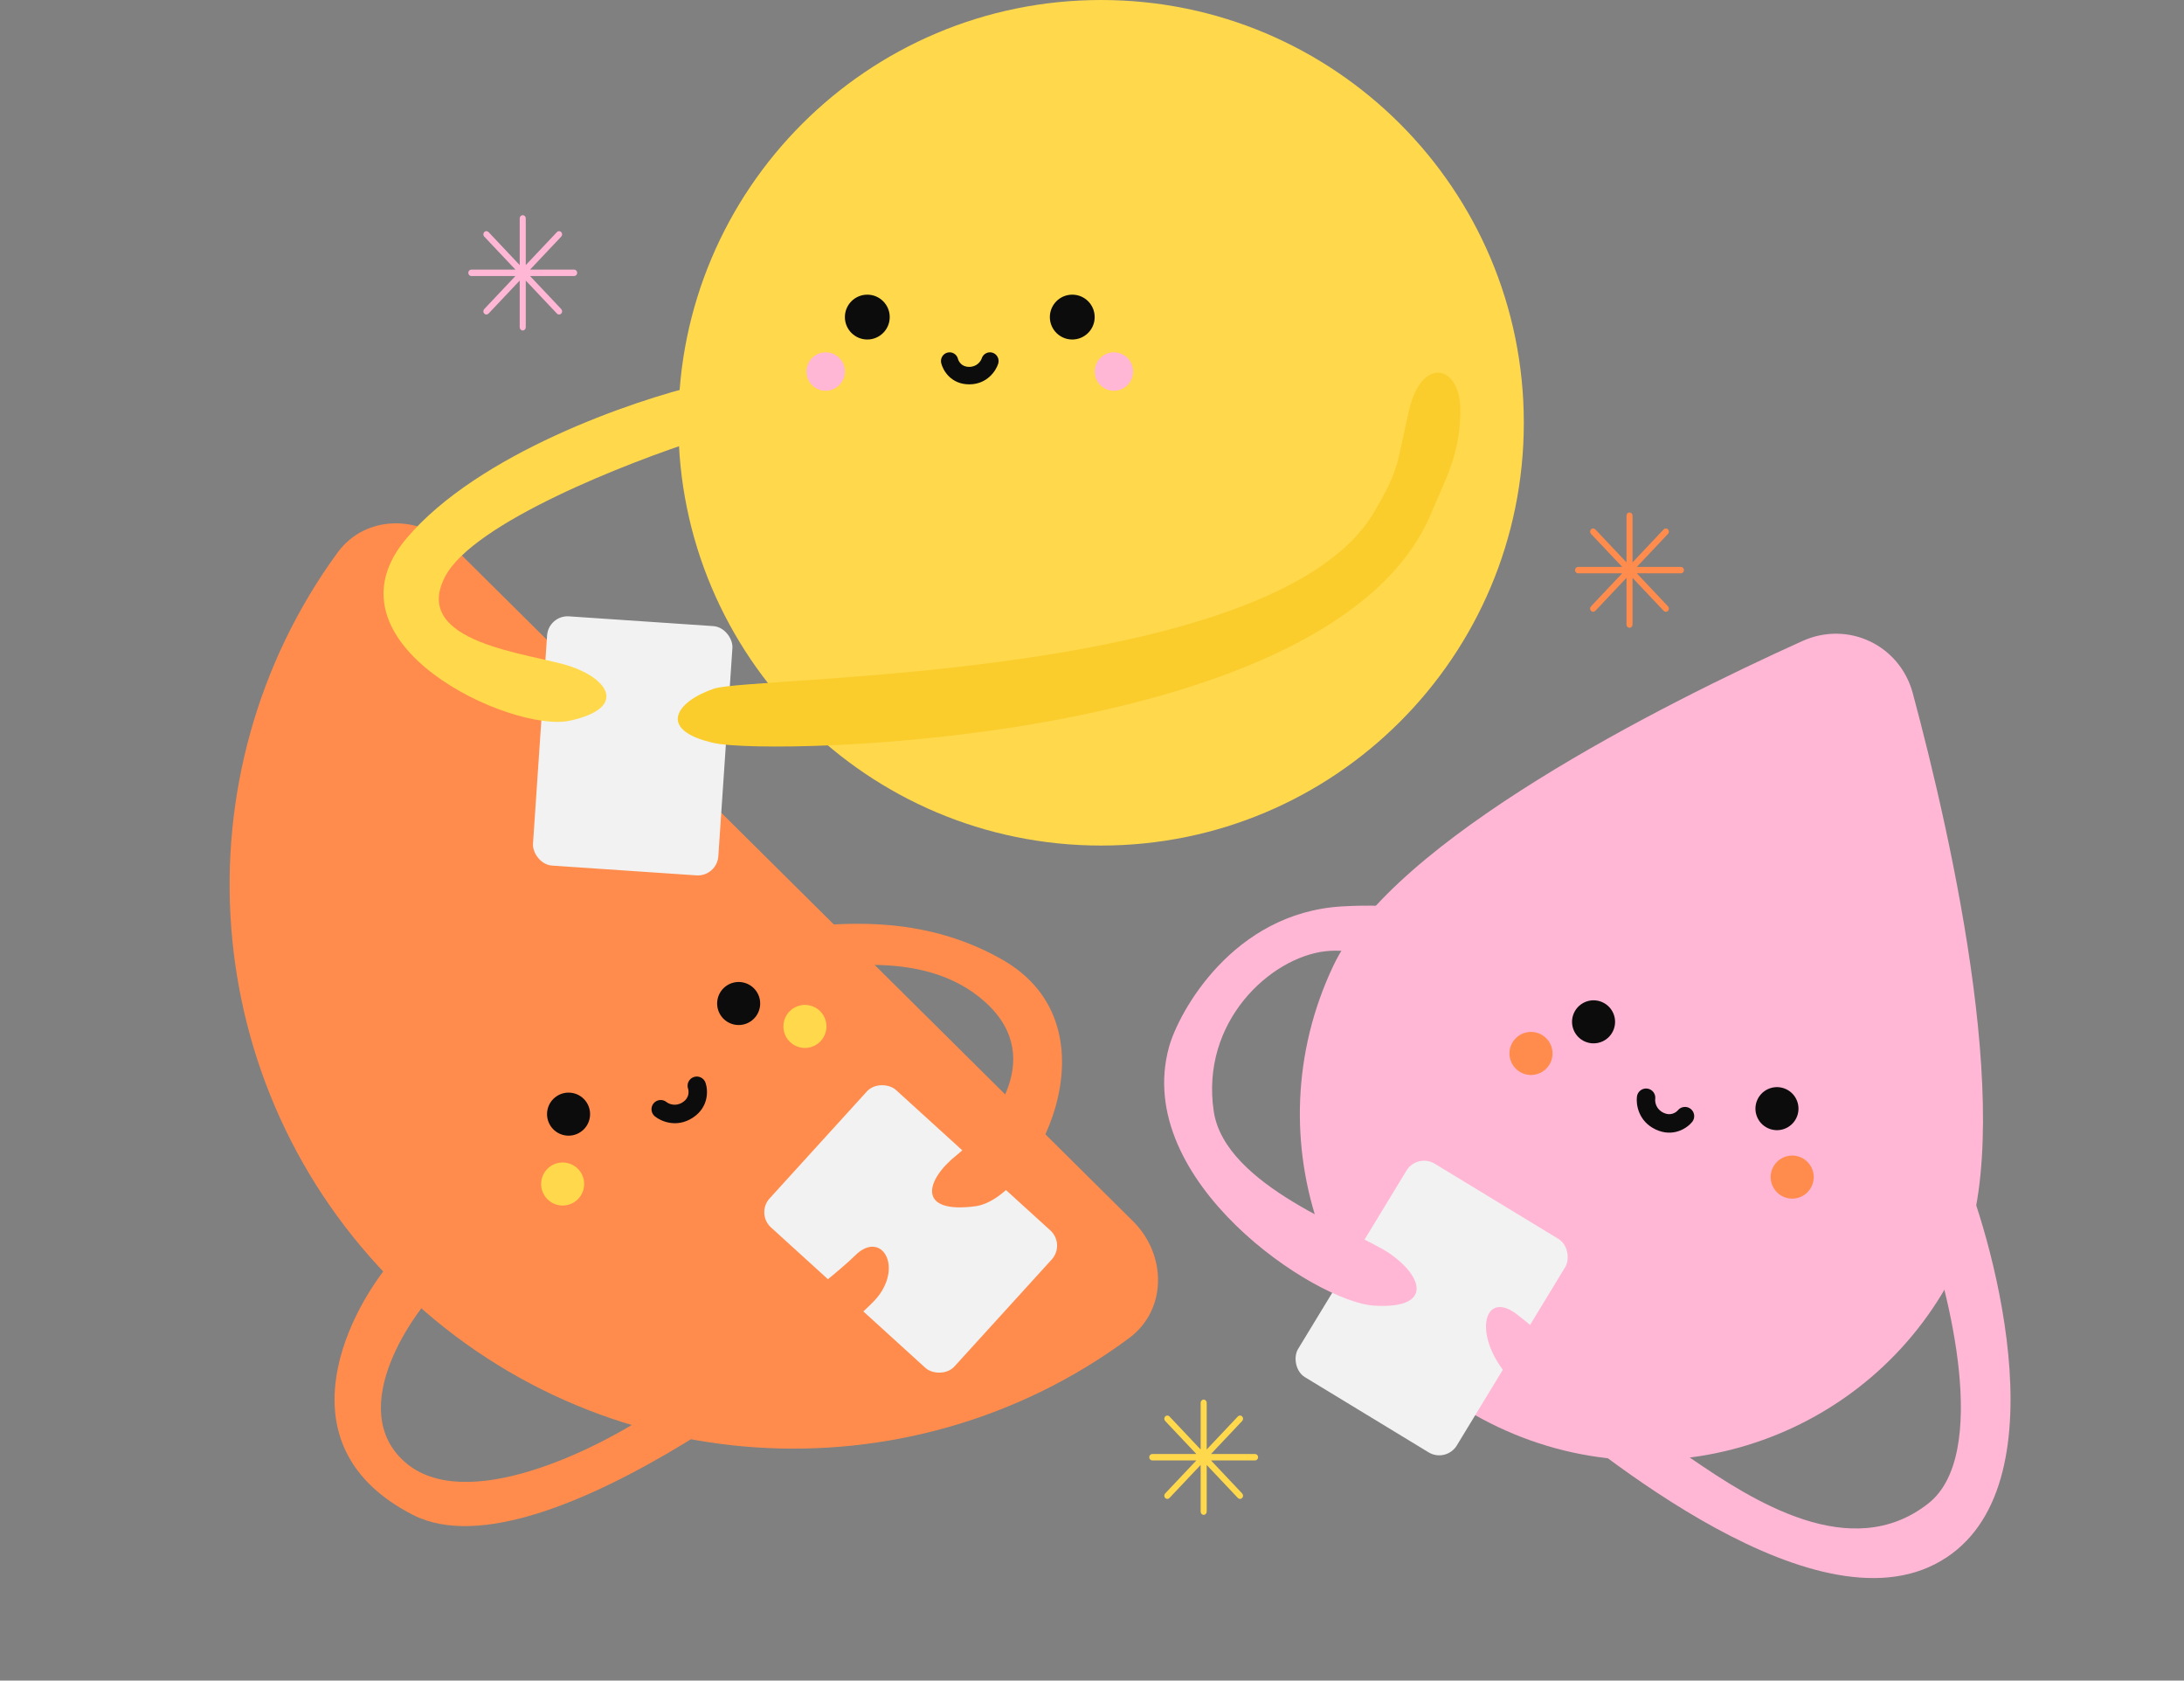 <svg width="425" height="327" viewBox="0 0 425 327" fill="none" xmlns="http://www.w3.org/2000/svg">
<rect x="0" y="0" width="425" height="327" fill="#808080" stroke="none"/>
<path d="M132.006 82.263C132.006 127.695 168.837 164.525 214.269 164.525C259.701 164.525 296.531 127.695 296.531 82.263C296.531 36.83 259.701 0 214.269 0C168.837 0 132.006 36.83 132.006 82.263Z" fill="#FFD84C"/>
<path d="M204.298 61.697C204.298 64.106 206.251 66.059 208.66 66.059C211.069 66.059 213.022 64.106 213.022 61.697C213.022 59.288 211.069 57.334 208.66 57.334C206.251 57.334 204.298 59.288 204.298 61.697Z" fill="#0C0C0C"/>
<path d="M164.413 61.697C164.413 64.106 166.366 66.059 168.775 66.059C171.185 66.059 173.138 64.106 173.138 61.697C173.138 59.288 171.185 57.334 168.775 57.334C166.366 57.334 164.413 59.288 164.413 61.697Z" fill="#0C0C0C"/>
<path fill-rule="evenodd" clip-rule="evenodd" d="M193.156 68.633C192.271 68.347 191.324 68.84 191.041 69.734C190.879 70.246 190.139 71.385 188.605 71.385C187.81 71.385 187.322 71.102 187.003 70.794C186.644 70.447 186.471 70.037 186.428 69.855C186.211 68.943 185.302 68.38 184.399 68.6C183.495 68.819 182.939 69.736 183.155 70.649C183.494 72.075 185.06 74.784 188.605 74.784C192.097 74.784 193.81 72.147 194.246 70.77C194.529 69.876 194.041 68.919 193.156 68.633Z" fill="#0C0C0C"/>
<path d="M213.023 72.291C213.023 74.356 214.697 76.031 216.762 76.031C218.827 76.031 220.501 74.356 220.501 72.291C220.501 70.226 218.827 68.552 216.762 68.552C214.697 68.552 213.023 70.226 213.023 72.291Z" fill="#FFB7D5"/>
<path d="M156.934 72.291C156.934 74.356 158.608 76.031 160.673 76.031C162.738 76.031 164.413 74.356 164.413 72.291C164.413 70.226 162.738 68.552 160.673 68.552C158.608 68.552 156.934 70.226 156.934 72.291Z" fill="#FFB7D5"/>
<path d="M65.656 107.56C71.106 100.084 81.823 100.089 88.391 106.604C102.174 120.274 126.601 144.504 154.437 172.114C182.273 199.725 206.7 223.954 220.483 237.625C227.051 244.14 227.143 254.857 219.712 260.367C176.895 292.118 116.153 288.728 77.145 250.037C38.138 211.346 34.255 150.633 65.656 107.56Z" fill="#FF8C4C"/>
<path d="M114.152 214.5C115.413 216.439 114.863 219.033 112.924 220.294C110.985 221.554 108.391 221.005 107.13 219.066C105.87 217.127 106.419 214.533 108.358 213.272C110.297 212.011 112.891 212.561 114.152 214.5Z" fill="#0C0C0C"/>
<path d="M147.252 192.974C148.513 194.913 147.964 197.507 146.025 198.768C144.086 200.028 141.492 199.479 140.231 197.54C138.97 195.601 139.52 193.007 141.459 191.746C143.398 190.485 145.992 191.035 147.252 192.974Z" fill="#0C0C0C"/>
<path fill-rule="evenodd" clip-rule="evenodd" d="M127.182 214.691C127.809 213.923 128.94 213.809 129.708 214.436C130.147 214.794 131.465 215.373 132.836 214.481C133.547 214.018 133.821 213.484 133.929 213.025C134.05 212.51 133.969 212.046 133.903 211.86C133.571 210.926 134.06 209.9 134.994 209.569C135.928 209.237 136.954 209.726 137.286 210.66C137.804 212.119 137.964 215.428 134.793 217.49C131.671 219.521 128.621 218.182 127.438 217.217C126.67 216.59 126.556 215.459 127.182 214.691Z" fill="#0C0C0C"/>
<path d="M113 228.093C114.261 230.032 113.712 232.626 111.773 233.887C109.834 235.148 107.24 234.598 105.979 232.659C104.718 230.721 105.268 228.127 107.207 226.866C109.145 225.605 111.739 226.154 113 228.093Z" fill="#FFD84C"/>
<path d="M160.145 197.435C161.406 199.374 160.856 201.968 158.917 203.229C156.978 204.49 154.384 203.94 153.123 202.001C151.862 200.063 152.412 197.469 154.351 196.208C156.29 194.947 158.884 195.496 160.145 197.435Z" fill="#FFD84C"/>
<path d="M259.441 187.952C271.098 163.321 323.524 137.033 350.741 124.73C359.612 120.72 369.703 125.496 372.226 134.899C379.967 163.747 392.875 220.956 381.217 245.587C365.302 279.214 325.139 293.573 291.511 277.657C257.884 261.742 243.525 221.579 259.441 187.952Z" fill="#FFB7D5"/>
<path d="M313.888 200.615C312.899 202.706 310.402 203.598 308.311 202.609C306.221 201.62 305.328 199.123 306.318 197.032C307.307 194.942 309.804 194.049 311.894 195.039C313.985 196.028 314.878 198.525 313.888 200.615Z" fill="#0C0C0C"/>
<path d="M349.578 217.507C348.588 219.597 346.091 220.49 344.001 219.5C341.91 218.511 341.018 216.014 342.007 213.924C342.997 211.833 345.493 210.94 347.584 211.93C349.674 212.919 350.567 215.416 349.578 217.507Z" fill="#0C0C0C"/>
<path fill-rule="evenodd" clip-rule="evenodd" d="M320.56 211.81C321.543 211.941 322.233 212.843 322.103 213.826C322.028 214.388 322.226 215.814 323.705 216.513C324.472 216.876 325.07 216.829 325.517 216.68C326.02 216.513 326.372 216.2 326.496 216.047C327.117 215.275 328.247 215.152 329.019 215.774C329.791 216.395 329.914 217.525 329.292 218.297C328.321 219.504 325.588 221.376 322.169 219.758C318.803 218.164 318.343 214.865 318.544 213.352C318.675 212.37 319.578 211.679 320.56 211.81Z" fill="#0C0C0C"/>
<path d="M301.711 206.766C300.722 208.856 298.225 209.749 296.135 208.76C294.044 207.77 293.151 205.273 294.141 203.183C295.13 201.092 297.627 200.2 299.718 201.189C301.808 202.178 302.701 204.675 301.711 206.766Z" fill="#FF8C4C"/>
<path d="M352.541 230.823C351.552 232.913 349.055 233.806 346.965 232.817C344.874 231.827 343.982 229.33 344.971 227.24C345.96 225.149 348.457 224.257 350.548 225.246C352.638 226.236 353.531 228.732 352.541 230.823Z" fill="#FF8C4C"/>
<path fill-rule="evenodd" clip-rule="evenodd" d="M101.724 41.867C101.399 41.867 101.135 42.146 101.135 42.49V51.581L95.065 45.153C94.835 44.91 94.462 44.91 94.232 45.153C94.003 45.396 94.003 45.791 94.232 46.034L100.303 52.462H91.718C91.393 52.462 91.129 52.741 91.129 53.085C91.129 53.429 91.393 53.708 91.718 53.708H100.303L94.232 60.136C94.002 60.379 94.002 60.774 94.232 61.017C94.462 61.26 94.835 61.26 95.065 61.017L101.135 54.589V63.679C101.135 64.023 101.399 64.303 101.724 64.303C102.049 64.303 102.312 64.023 102.312 63.679V54.59L108.383 61.017C108.613 61.261 108.985 61.261 109.215 61.017C109.445 60.774 109.445 60.379 109.215 60.136L103.145 53.708H111.73C112.055 53.708 112.318 53.429 112.318 53.085C112.318 52.741 112.055 52.462 111.73 52.462H103.145L109.215 46.034C109.445 45.791 109.445 45.396 109.215 45.153C108.985 44.91 108.613 44.91 108.383 45.153L102.312 51.58V42.49C102.312 42.146 102.049 41.867 101.724 41.867Z" fill="#FFB7D5"/>
<path fill-rule="evenodd" clip-rule="evenodd" d="M317.097 99.712C316.772 99.712 316.508 99.991 316.508 100.335V109.425L310.438 102.998C310.208 102.754 309.835 102.754 309.605 102.998C309.375 103.241 309.375 103.636 309.605 103.879L315.676 110.307H307.091C306.766 110.307 306.502 110.586 306.502 110.93C306.502 111.274 306.766 111.553 307.091 111.553H315.676L309.605 117.98C309.375 118.224 309.375 118.618 309.605 118.862C309.835 119.105 310.208 119.105 310.438 118.862L316.508 112.434V121.524C316.508 121.868 316.772 122.147 317.097 122.147C317.422 122.147 317.685 121.868 317.685 121.524V112.434L323.756 118.862C323.985 119.105 324.358 119.105 324.588 118.862C324.818 118.619 324.818 118.224 324.588 117.981L318.517 111.553H327.102C327.428 111.553 327.691 111.274 327.691 110.93C327.691 110.586 327.428 110.307 327.102 110.307H318.518L324.588 103.879C324.818 103.636 324.818 103.241 324.588 102.998C324.358 102.754 323.985 102.754 323.756 102.998L317.685 109.425V100.335C317.685 99.991 317.422 99.712 317.097 99.712Z" fill="#FF8C4C"/>
<path fill-rule="evenodd" clip-rule="evenodd" d="M234.23 272.319C233.905 272.319 233.642 272.598 233.642 272.942V282.032L227.571 275.605C227.341 275.362 226.969 275.362 226.739 275.605C226.509 275.848 226.509 276.243 226.739 276.486L232.809 282.914H224.224C223.899 282.914 223.636 283.193 223.636 283.537C223.636 283.881 223.899 284.16 224.224 284.16H232.809L226.739 290.588C226.509 290.831 226.509 291.225 226.739 291.469C226.969 291.712 227.341 291.712 227.571 291.469L233.642 285.041V294.131C233.642 294.475 233.905 294.754 234.23 294.754C234.555 294.754 234.819 294.475 234.819 294.131V285.041L240.889 291.469C241.119 291.712 241.492 291.712 241.722 291.469C241.951 291.226 241.951 290.831 241.722 290.588L235.651 284.16H244.236C244.561 284.16 244.825 283.881 244.825 283.537C244.825 283.193 244.561 282.914 244.236 282.914H235.651L241.722 276.486C241.951 276.243 241.951 275.848 241.722 275.605C241.492 275.361 241.119 275.361 240.889 275.605L234.819 282.032V272.942C234.819 272.598 234.555 272.319 234.23 272.319Z" fill="#FFD84C"/>
<rect x="106.731" y="119.655" width="36.146" height="48.61" rx="4" transform="rotate(3.87 106.731 119.655)" fill="#F2F2F2"/>
<rect x="147.075" y="236.136" width="36.146" height="48.61" rx="4" transform="rotate(-47.715 147.075 236.136)" fill="#F2F2F2"/>
<path d="M79.146 104.698C93.106 88.245 123.186 77.9 136.481 74.784V85.379C122.147 89.949 92.109 101.706 86.624 112.176C79.769 125.263 103.451 127.133 110.93 129.626C118.408 132.119 122.147 137.727 110.93 140.22C99.712 142.713 61.697 125.263 79.146 104.698Z" fill="#FFD84C"/>
<path d="M194.992 186.691C176.232 176.032 156.892 180.383 143.336 182.021L146.974 190.725C159.539 188.207 179.482 183.854 191.782 195.036C204.083 206.218 192.332 219.847 186.164 224.756C179.996 229.665 178.41 236.216 189.802 234.706C201.193 233.196 218.442 200.015 194.992 186.691Z" fill="#FF8C4C"/>
<path d="M278.571 99.712C281.137 93.48 284.179 88.495 284.179 79.77C284.179 71.045 276.701 69.175 274.208 79.77C271.715 90.364 272.509 90.987 267.353 99.712C248.013 132.44 146.452 131.495 138.974 133.988C131.495 136.481 127.756 142.09 138.974 144.583C150.191 147.075 260.008 144.793 278.571 99.712Z" fill="#FACD2D"/>
<rect x="275.774" y="224.352" width="36.146" height="48.61" rx="4" transform="rotate(31.291 275.774 224.352)" fill="#F2F2F2"/>
<path d="M267.48 254.053C256.007 253.403 220.37 229.807 227.468 203.787C229.338 196.932 239.932 177.612 261.121 176.366C282.31 175.119 288.451 181.78 284.802 187.583C281.154 193.387 268.599 183.844 257.895 185.091C247.191 186.337 233.575 198.801 236.193 216.251C238.384 230.861 263.839 239.426 270.359 243.857C276.879 248.288 278.953 254.702 267.48 254.053Z" fill="#FFB7D5"/>
<path d="M80.392 294.774C54.966 281.812 66.89 256.551 76.03 245.541C76.03 245.541 77.9 240.556 83.508 241.802C89.117 243.048 87.248 248.657 87.248 248.657C79.946 255.305 67.274 274.2 78.702 284.402C90.32 294.774 115.915 282.31 127.756 274.208C137.228 267.727 161.409 249.28 166.394 244.295C171.38 239.309 175.742 246.164 170.757 252.396C165.771 258.628 105.819 307.737 80.392 294.774Z" fill="#FF8C4C"/>
<path d="M376.49 304.376C401.917 291.414 388.088 242.056 381.856 227.1C381.856 227.1 379.987 223.36 375.625 224.607C371.263 225.853 374.379 237.694 374.379 237.694C379.364 251.404 387.283 283.063 375.244 292.536C360.195 304.376 340.968 291.912 329.127 283.811C319.655 277.33 302.468 261.376 295.232 255.767C287.996 250.158 285.884 261.999 296.478 270.724C307.073 279.448 351.064 317.339 376.49 304.376Z" fill="#FFB7D5"/>
</svg>
